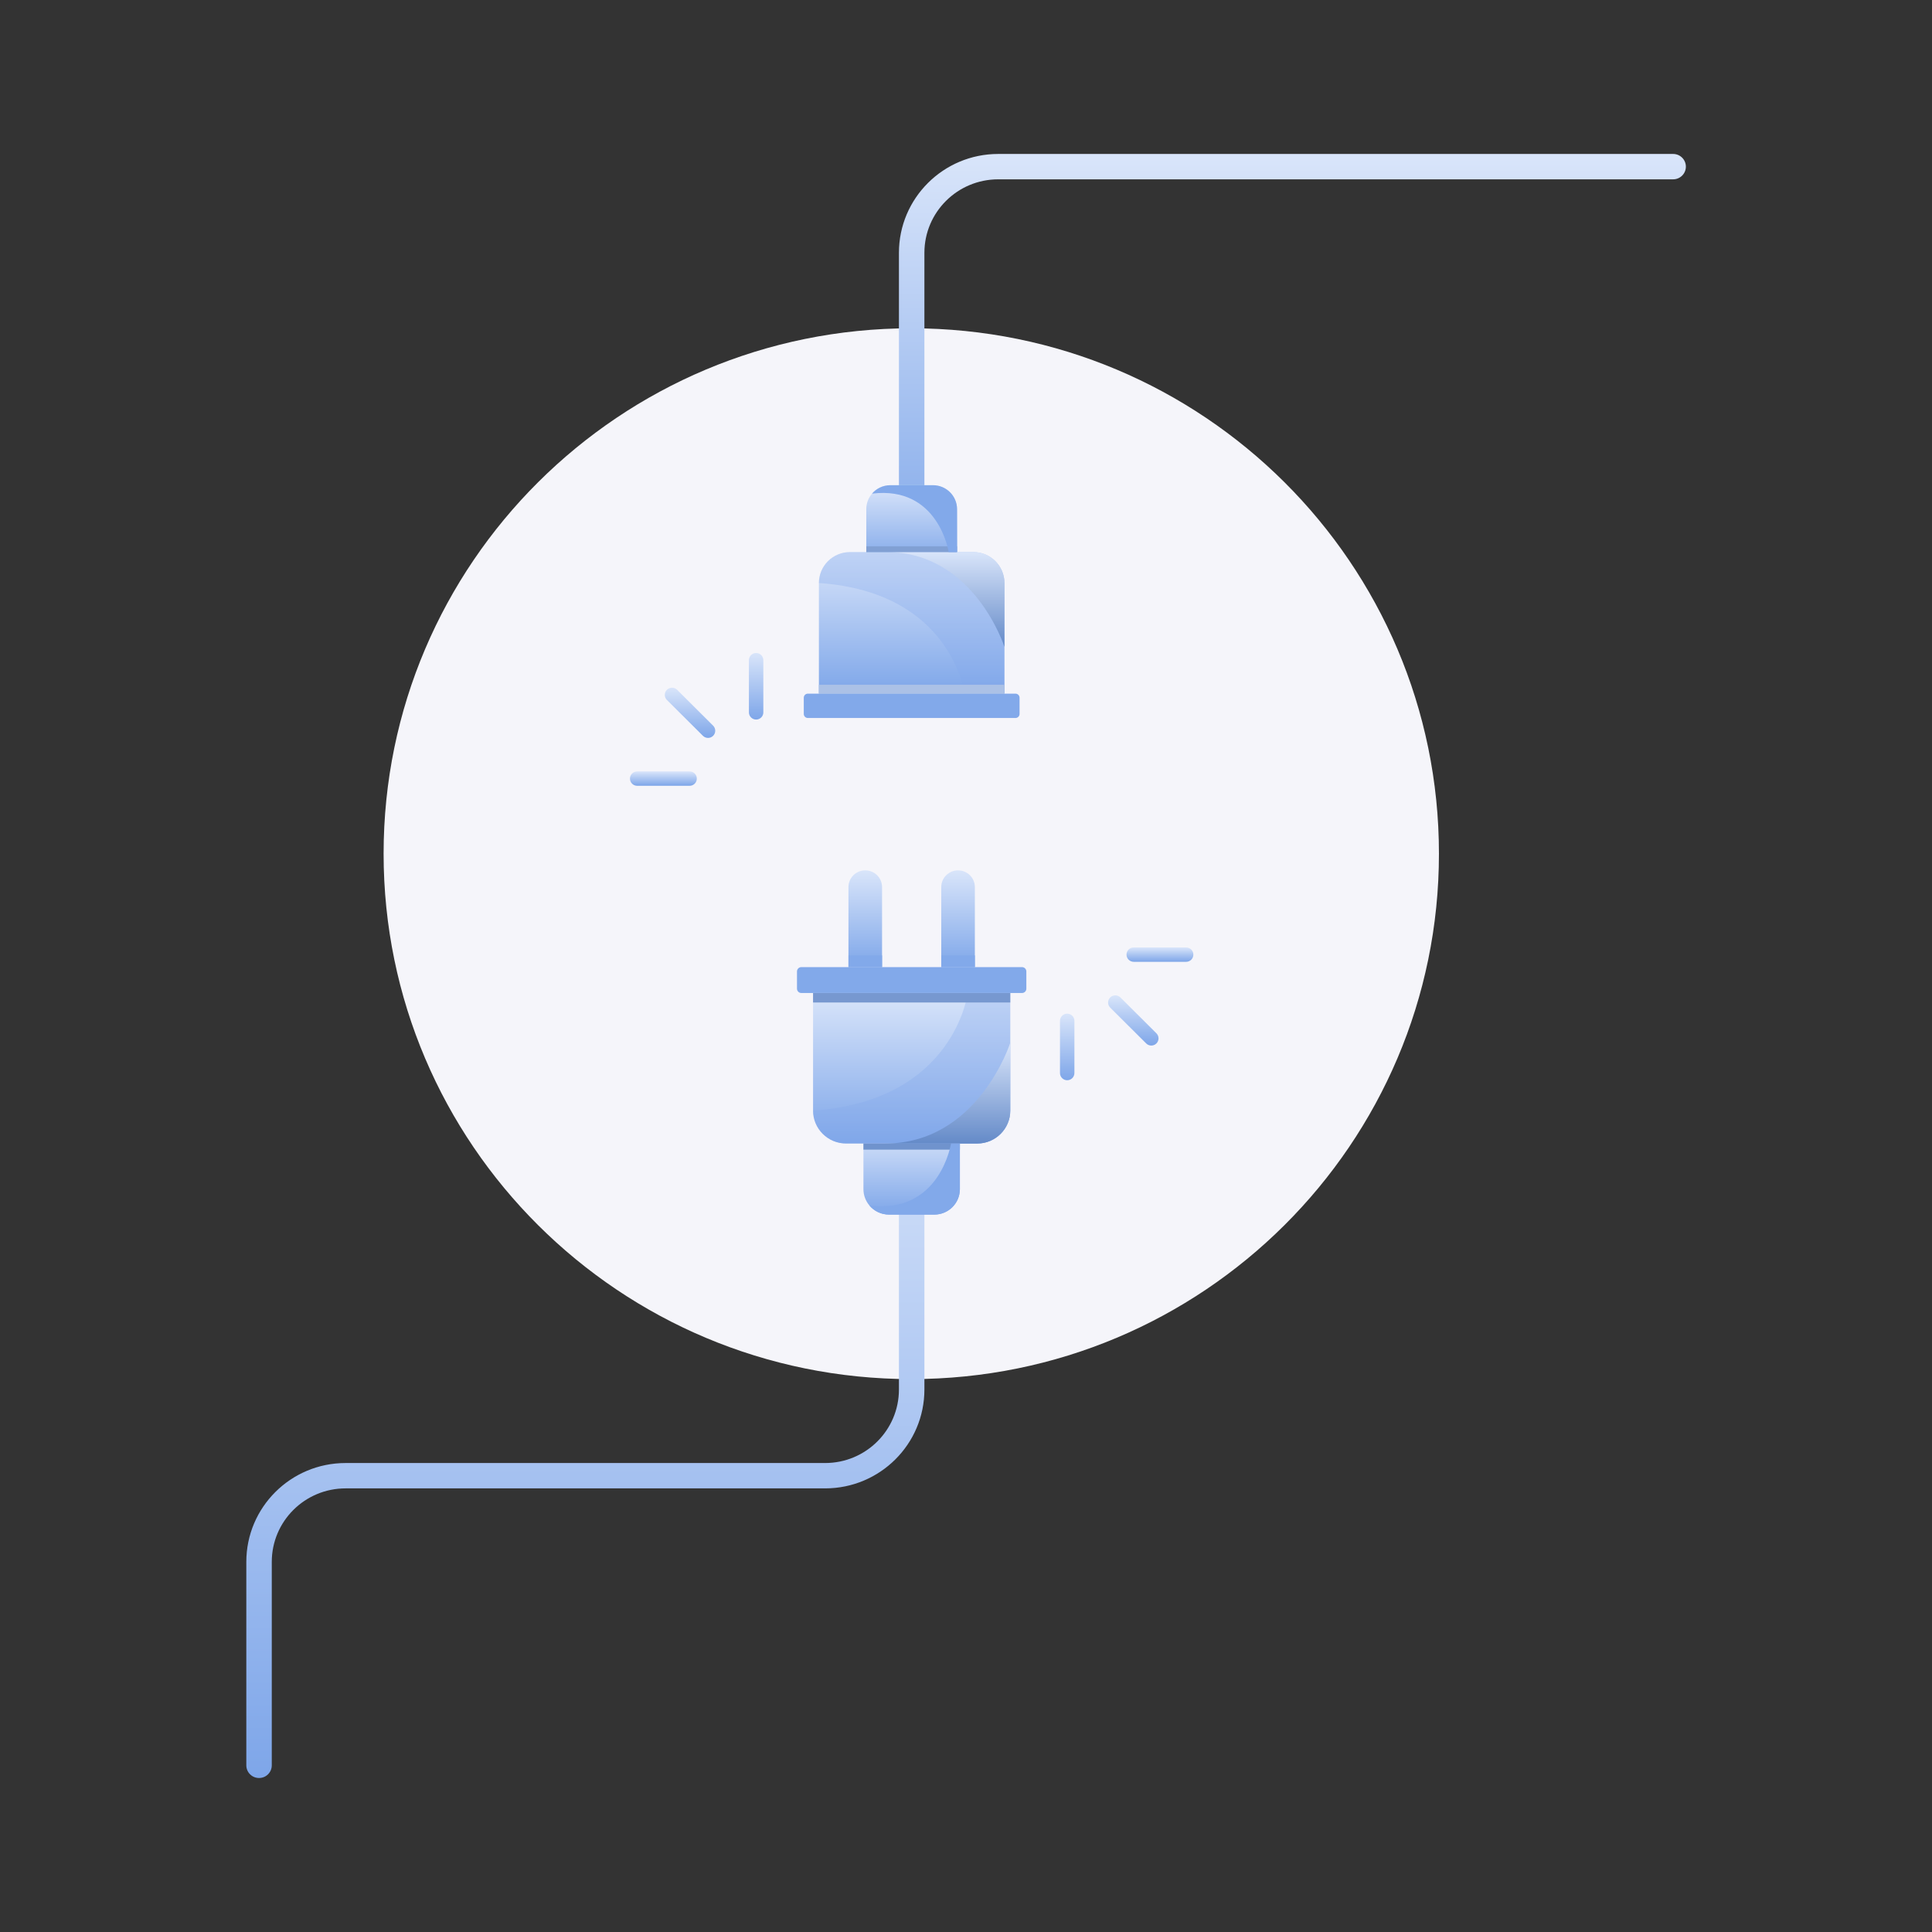 <svg width="250" height="250" viewBox="0 0 250 250" fill="none" xmlns="http://www.w3.org/2000/svg">
<rect x="0" y="0" width="250" height="250" fill="#333333" stroke="none"/>
<path d="M117.919 178.455C155.629 178.455 186.199 148.016 186.199 110.468C186.199 72.919 155.629 42.48 117.919 42.48C80.208 42.48 49.638 72.919 49.638 110.468C49.638 148.016 80.208 178.455 117.919 178.455Z" fill="#F5F5FA"/>
<path d="M119.618 138.992V179.803C119.618 186.868 113.865 192.596 106.769 192.596H44.72C39.445 192.596 35.168 196.855 35.168 202.107V228.432C35.168 229.339 34.431 230.073 33.52 230.073C32.61 230.073 31.873 229.339 31.873 228.432V202.107C31.873 195.042 37.625 189.315 44.72 189.315H106.77C112.045 189.315 116.321 185.057 116.321 179.805V138.992H119.618Z" fill="url(#paint0_linear_6959_109110)"/>
<path d="M124.209 146.254V153.872C124.209 155.692 122.728 157.165 120.901 157.165H115.036C114.027 157.165 113.124 156.716 112.519 156.009V156.007C112.026 155.432 111.728 154.687 111.728 153.872V146.254H124.209Z" fill="url(#paint1_linear_6959_109110)"/>
<path d="M130.729 128.496V143.713C130.729 146.063 128.816 147.969 126.454 147.969H109.484C107.124 147.969 105.21 146.063 105.21 143.713V128.496H130.729Z" fill="url(#paint2_linear_6959_109110)"/>
<path d="M103.691 125.145H132.248C132.558 125.145 132.809 125.394 132.809 125.703V127.936C132.809 128.244 132.558 128.494 132.248 128.494H103.691C103.381 128.494 103.13 128.244 103.13 127.936V125.703C103.13 125.396 103.381 125.145 103.691 125.145Z" fill="#82A9EA"/>
<path d="M114.139 125.146H109.79V114.79C109.79 113.594 110.763 112.625 111.964 112.625C113.164 112.625 114.138 113.594 114.138 114.79V125.146H114.139Z" fill="url(#paint3_linear_6959_109110)"/>
<path d="M126.148 125.146H121.798V114.79C121.798 113.594 122.772 112.625 123.972 112.625C125.173 112.625 126.146 113.594 126.146 114.79V125.146H126.148Z" fill="url(#paint4_linear_6959_109110)"/>
<path opacity="0.3" d="M130.73 128.496V143.713C130.73 146.063 128.816 147.969 126.455 147.969H109.484C107.124 147.969 105.21 146.063 105.21 143.713C123.535 142.446 125.217 128.496 125.217 128.496H130.73Z" fill="#82A9EA"/>
<path d="M130.73 128.496H105.21V129.723H130.73V128.496Z" fill="#7798D0"/>
<path d="M130.729 134.93V143.715C130.729 146.065 128.815 147.971 126.454 147.971H114.541C126.572 147.971 130.729 134.93 130.729 134.93Z" fill="url(#paint5_linear_6959_109110)"/>
<path d="M124.209 147.969H111.729V148.764H124.209V147.969Z" fill="#7093CD"/>
<path d="M114.14 123.629H109.791V125.145H114.14V123.629Z" fill="#82A9EA"/>
<path d="M126.148 123.629H121.798V125.145H126.148V123.629Z" fill="#82A9EA"/>
<path d="M124.209 147.97V153.874C124.209 155.694 122.728 157.167 120.902 157.167H115.036C114.027 157.167 113.125 156.718 112.519 156.01V156.009C121.662 157.126 123.058 147.969 123.058 147.969H124.209V147.97Z" fill="#82A9EA"/>
<path d="M218.151 21.564C218.151 22.47 217.412 23.205 216.502 23.205H129.17C123.894 23.205 119.617 27.464 119.617 32.717V75.845H116.321V32.715C116.321 25.65 122.073 19.922 129.17 19.922H216.502C217.413 19.922 218.151 20.657 218.151 21.564Z" fill="url(#paint6_linear_6959_109110)"/>
<path d="M123.84 73.051V65.884C123.84 64.172 122.446 62.785 120.728 62.785H115.209C114.261 62.785 113.411 63.208 112.842 63.873V63.875C112.378 64.415 112.098 65.116 112.098 65.884V73.051H123.84Z" fill="url(#paint7_linear_6959_109110)"/>
<path d="M129.974 89.759V75.441C129.974 73.23 128.174 71.438 125.952 71.438H109.986C107.766 71.438 105.965 73.23 105.965 75.441V89.758H129.974V89.759Z" fill="url(#paint8_linear_6959_109110)"/>
<path d="M104.536 92.909H131.403C131.694 92.909 131.93 92.674 131.93 92.384V90.283C131.93 89.993 131.694 89.758 131.403 89.758H104.536C104.244 89.758 104.008 89.993 104.008 90.283V92.384C104.008 92.674 104.244 92.909 104.536 92.909Z" fill="#82A9EA"/>
<path opacity="0.3" d="M129.974 89.759V75.441C129.974 73.23 128.174 71.438 125.952 71.438H109.986C107.766 71.438 105.965 73.23 105.965 75.441C123.205 76.633 124.788 89.758 124.788 89.758H129.974V89.759Z" fill="#82A9EA"/>
<path d="M129.974 88.606H105.965V89.76H129.974V88.606Z" fill="#ABC1E6"/>
<path d="M129.974 83.708V75.441C129.974 73.23 128.174 71.438 125.952 71.438H114.744C126.063 71.438 129.974 83.708 129.974 83.708Z" fill="url(#paint9_linear_6959_109110)"/>
<path d="M123.84 70.691H112.099V71.44H123.84V70.691Z" fill="#81A0D4"/>
<path d="M123.841 71.438V65.884C123.841 64.172 122.447 62.785 120.729 62.785H115.21C114.261 62.785 113.412 63.208 112.842 63.873V63.875C121.444 62.824 122.758 71.439 122.758 71.439H123.841V71.438Z" fill="#82A9EA"/>
<path d="M89.234 101.68H82.45C81.934 101.68 81.517 101.264 81.517 100.75C81.517 100.236 81.934 99.82 82.45 99.82H89.234C89.75 99.82 90.168 100.236 90.168 100.75C90.168 101.264 89.75 101.68 89.234 101.68Z" fill="url(#paint10_linear_6959_109110)"/>
<path d="M97.843 93.11C97.327 93.11 96.909 92.694 96.909 92.18V85.426C96.909 84.912 97.327 84.496 97.843 84.496C98.359 84.496 98.776 84.912 98.776 85.426V92.18C98.776 92.694 98.359 93.11 97.843 93.11Z" fill="url(#paint11_linear_6959_109110)"/>
<path d="M91.619 95.486C91.38 95.486 91.142 95.395 90.959 95.214L86.299 90.575C85.935 90.211 85.935 89.623 86.299 89.26C86.664 88.898 87.255 88.898 87.62 89.26L92.279 93.9C92.643 94.262 92.643 94.851 92.279 95.214C92.098 95.394 91.858 95.486 91.619 95.486Z" fill="url(#paint12_linear_6959_109110)"/>
<path d="M146.703 122.598H153.487C154.003 122.598 154.42 123.014 154.42 123.527C154.42 124.041 154.003 124.457 153.487 124.457H146.703C146.187 124.457 145.77 124.041 145.77 123.527C145.77 123.014 146.188 122.598 146.703 122.598Z" fill="url(#paint13_linear_6959_109110)"/>
<path d="M138.094 131.168C138.61 131.168 139.028 131.584 139.028 132.098V138.852C139.028 139.366 138.61 139.782 138.094 139.782C137.578 139.782 137.161 139.366 137.161 138.852V132.098C137.16 131.585 137.578 131.168 138.094 131.168Z" fill="url(#paint14_linear_6959_109110)"/>
<path d="M144.319 128.797C144.558 128.797 144.796 128.888 144.979 129.069L149.639 133.708C150.003 134.071 150.003 134.66 149.639 135.022C149.274 135.385 148.683 135.385 148.318 135.022L143.659 130.383C143.295 130.021 143.294 129.431 143.659 129.069C143.84 128.888 144.08 128.797 144.319 128.797Z" fill="url(#paint15_linear_6959_109110)"/>
<defs>
<linearGradient id="paint0_linear_6959_109110" x1="75.745" y1="138.992" x2="75.745" y2="230.073" gradientUnits="userSpaceOnUse">
<stop stop-color="#D9E5FA"/>
<stop offset="1" stop-color="#7EA6E9"/>
</linearGradient>
<linearGradient id="paint1_linear_6959_109110" x1="117.968" y1="146.254" x2="117.968" y2="157.165" gradientUnits="userSpaceOnUse">
<stop stop-color="#D9E5FA"/>
<stop offset="1" stop-color="#7EA6E9"/>
</linearGradient>
<linearGradient id="paint2_linear_6959_109110" x1="117.97" y1="128.496" x2="117.97" y2="147.969" gradientUnits="userSpaceOnUse">
<stop stop-color="#D9E5FA"/>
<stop offset="1" stop-color="#7EA6E9"/>
</linearGradient>
<linearGradient id="paint3_linear_6959_109110" x1="111.964" y1="112.625" x2="111.964" y2="125.146" gradientUnits="userSpaceOnUse">
<stop stop-color="#D9E5FA"/>
<stop offset="1" stop-color="#7EA6E9"/>
</linearGradient>
<linearGradient id="paint4_linear_6959_109110" x1="123.973" y1="112.625" x2="123.973" y2="125.146" gradientUnits="userSpaceOnUse">
<stop stop-color="#D9E5FA"/>
<stop offset="1" stop-color="#7EA6E9"/>
</linearGradient>
<linearGradient id="paint5_linear_6959_109110" x1="122.635" y1="134.93" x2="122.635" y2="147.971" gradientUnits="userSpaceOnUse">
<stop stop-color="#D9E5FA"/>
<stop offset="1" stop-color="#648AC8"/>
</linearGradient>
<linearGradient id="paint6_linear_6959_109110" x1="167.236" y1="19.922" x2="167.236" y2="75.845" gradientUnits="userSpaceOnUse">
<stop stop-color="#D9E5FA"/>
<stop offset="1" stop-color="#7EA6E9"/>
</linearGradient>
<linearGradient id="paint7_linear_6959_109110" x1="117.969" y1="62.785" x2="117.969" y2="73.051" gradientUnits="userSpaceOnUse">
<stop stop-color="#D9E5FA"/>
<stop offset="1" stop-color="#7EA6E9"/>
</linearGradient>
<linearGradient id="paint8_linear_6959_109110" x1="117.97" y1="71.438" x2="117.97" y2="89.759" gradientUnits="userSpaceOnUse">
<stop stop-color="#D9E5FA"/>
<stop offset="1" stop-color="#7EA6E9"/>
</linearGradient>
<linearGradient id="paint9_linear_6959_109110" x1="122.359" y1="71.438" x2="122.359" y2="83.708" gradientUnits="userSpaceOnUse">
<stop stop-color="#D9E5FA"/>
<stop offset="1" stop-color="#648AC8"/>
</linearGradient>
<linearGradient id="paint10_linear_6959_109110" x1="85.842" y1="99.82" x2="85.842" y2="101.68" gradientUnits="userSpaceOnUse">
<stop stop-color="#D9E5FA"/>
<stop offset="1" stop-color="#7EA6E9"/>
</linearGradient>
<linearGradient id="paint11_linear_6959_109110" x1="97.843" y1="84.496" x2="97.843" y2="93.11" gradientUnits="userSpaceOnUse">
<stop stop-color="#D9E5FA"/>
<stop offset="1" stop-color="#7EA6E9"/>
</linearGradient>
<linearGradient id="paint12_linear_6959_109110" x1="89.289" y1="88.988" x2="89.289" y2="95.486" gradientUnits="userSpaceOnUse">
<stop stop-color="#D9E5FA"/>
<stop offset="1" stop-color="#7EA6E9"/>
</linearGradient>
<linearGradient id="paint13_linear_6959_109110" x1="150.095" y1="122.598" x2="150.095" y2="124.457" gradientUnits="userSpaceOnUse">
<stop stop-color="#D9E5FA"/>
<stop offset="1" stop-color="#7EA6E9"/>
</linearGradient>
<linearGradient id="paint14_linear_6959_109110" x1="138.094" y1="131.168" x2="138.094" y2="139.782" gradientUnits="userSpaceOnUse">
<stop stop-color="#D9E5FA"/>
<stop offset="1" stop-color="#7EA6E9"/>
</linearGradient>
<linearGradient id="paint15_linear_6959_109110" x1="146.649" y1="128.797" x2="146.649" y2="135.294" gradientUnits="userSpaceOnUse">
<stop stop-color="#D9E5FA"/>
<stop offset="1" stop-color="#7EA6E9"/>
</linearGradient>
</defs>
</svg>

